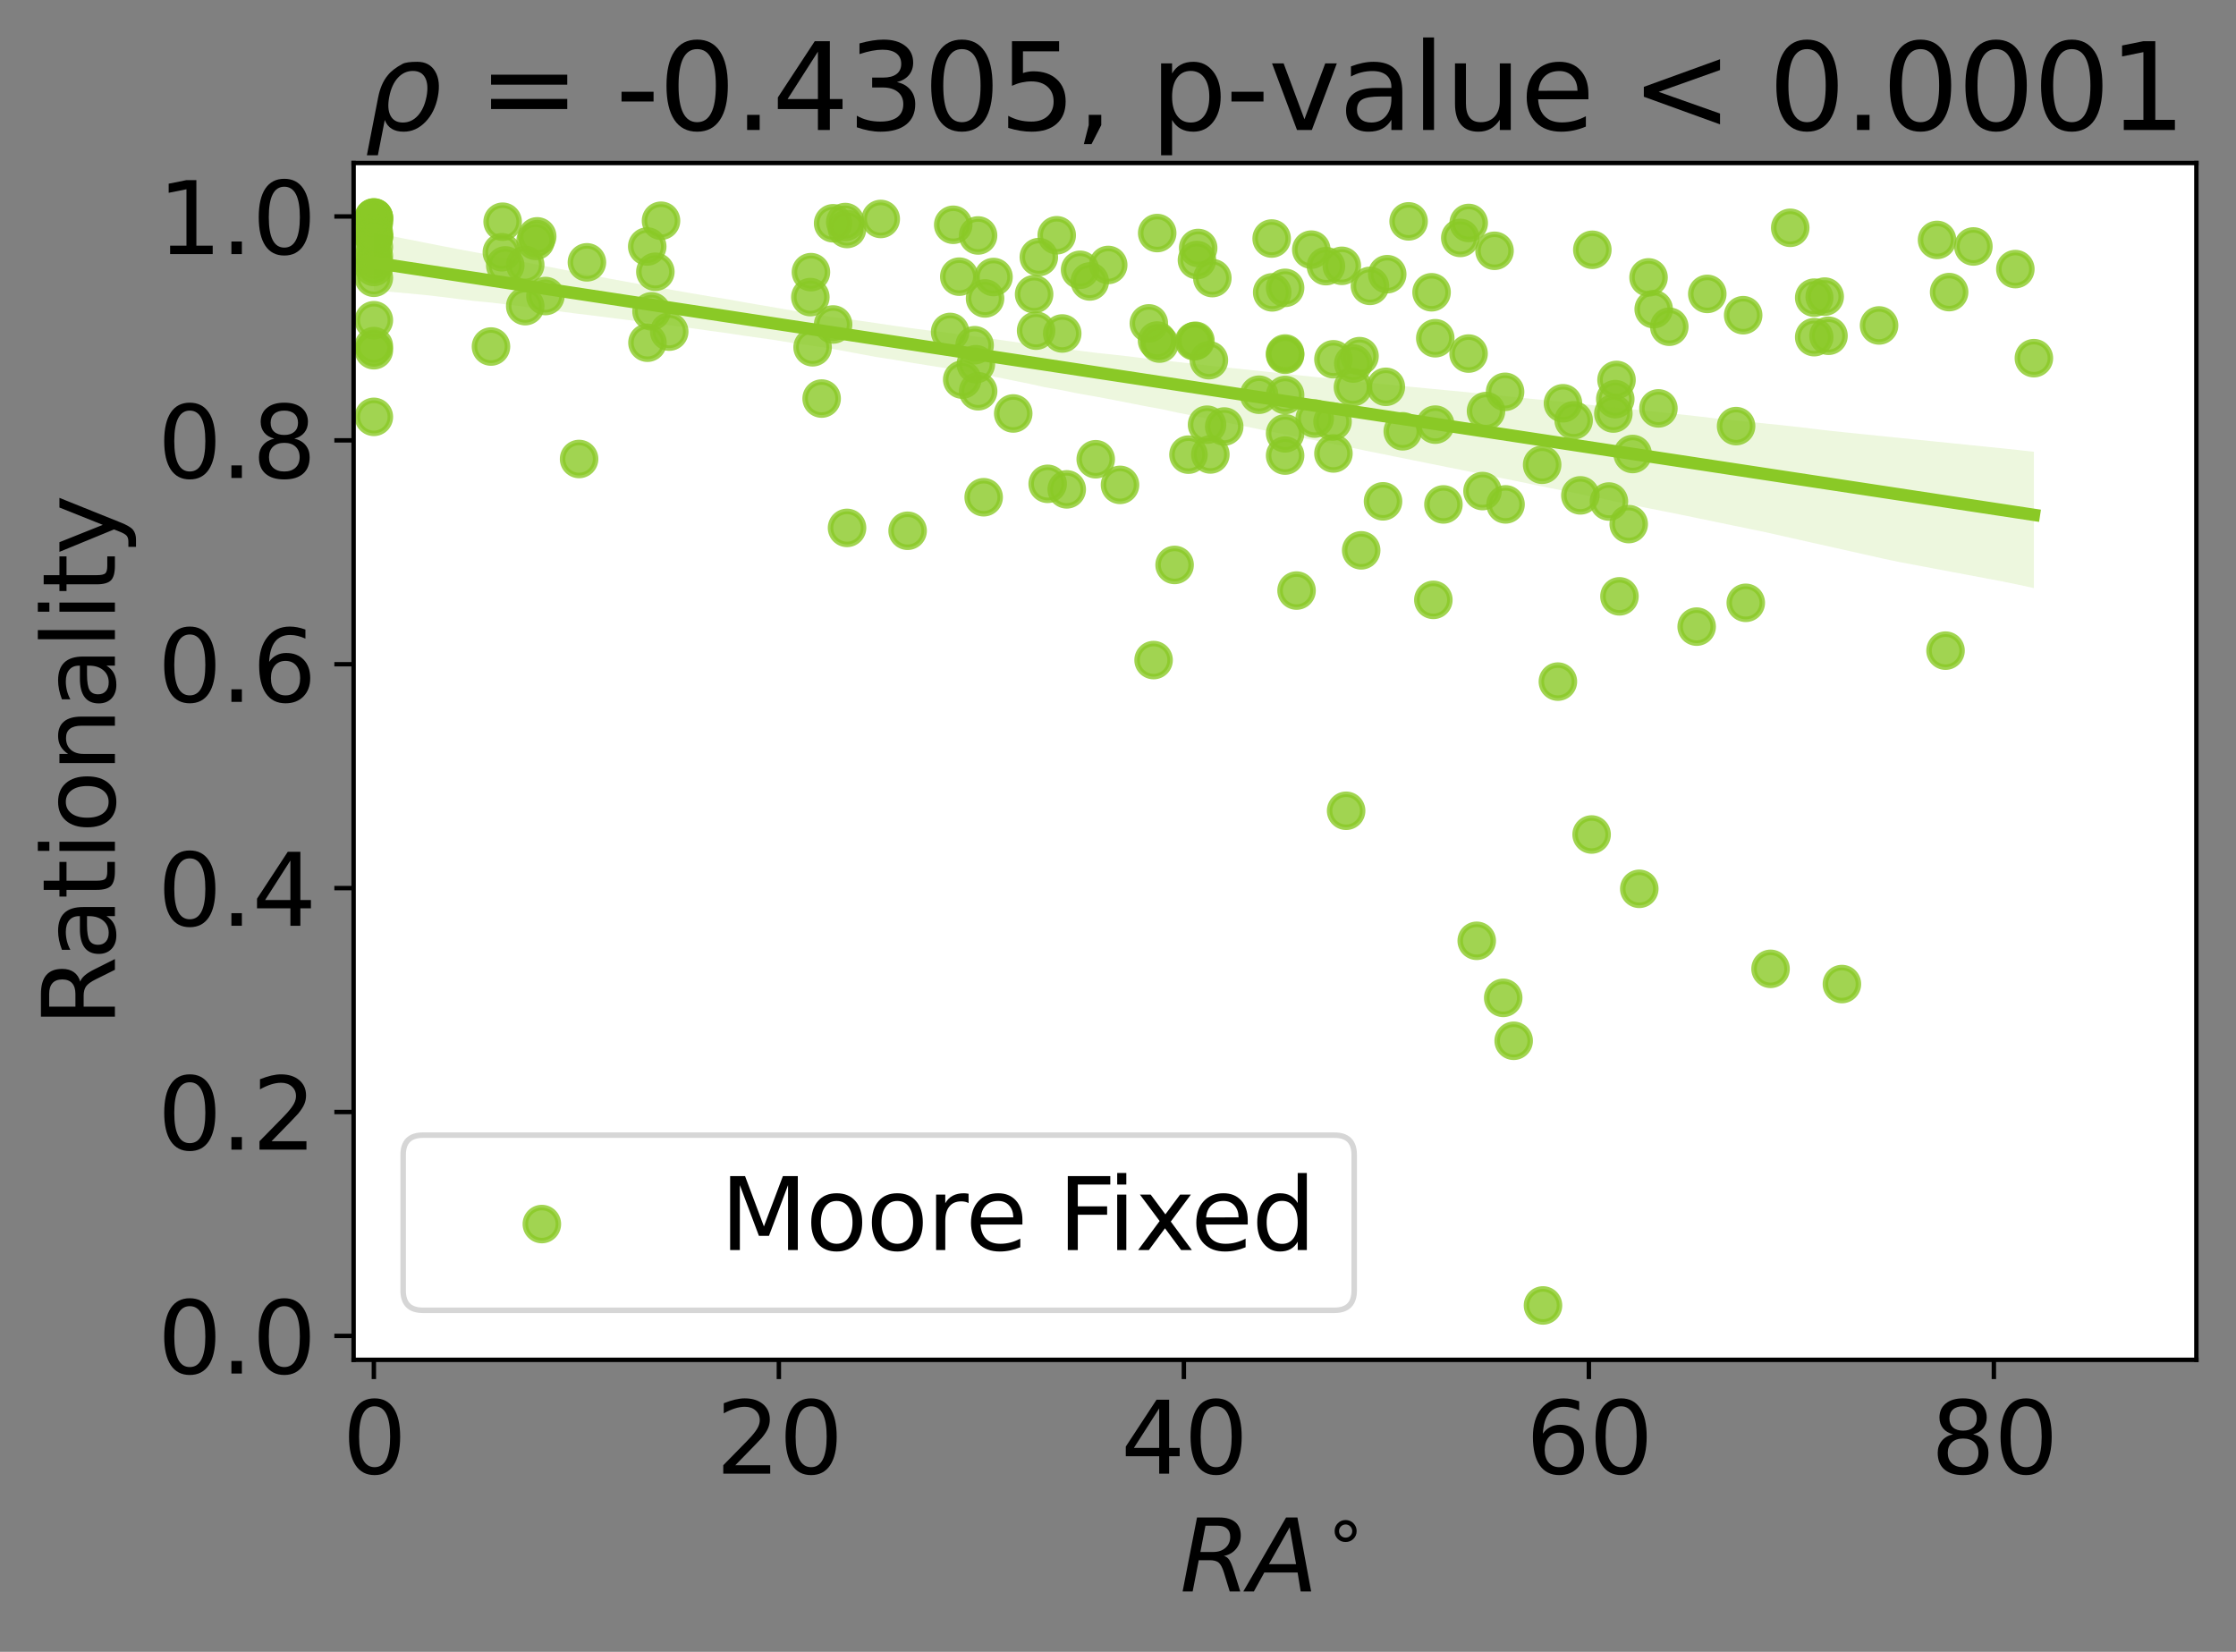 <?xml version="1.0" encoding="utf-8" standalone="no"?>
<!DOCTYPE svg PUBLIC "-//W3C//DTD SVG 1.1//EN"
  "http://www.w3.org/Graphics/SVG/1.1/DTD/svg11.dtd">
<svg xmlns:xlink="http://www.w3.org/1999/xlink" width="406.246pt" height="300.097pt" viewBox="0 0 406.246 300.097" xmlns="http://www.w3.org/2000/svg" version="1.1">
 <rect x="0" y="0" width="406.246" height="300.097" fill="#808080" stroke="none"/>
 <defs>
  <style type="text/css">*{stroke-linejoin: round; stroke-linecap: butt}</style>
 </defs>
 <g id="figure_1">
  <g id="patch_1">
   <path d="M 0 300.097 
L 406.246 300.097 
L 406.246 0 
L 0 0 
L 0 300.097 
z
" style="fill: none"/>
  </g>
  <g id="axes_1">
   <g id="patch_2">
    <path d="M 64.246 247.056 
L 399.046 247.056 
L 399.046 29.616 
L 64.246 29.616 
z
" style="fill: #ffffff"/>
   </g>
   <g id="PathCollection_1">
    <defs>
     <path id="m5ecfadd17c" d="M 0 3 
C 0.796 3 1.559 2.684 2.121 2.121 
C 2.684 1.559 3 0.796 3 0 
C 3 -0.796 2.684 -1.559 2.121 -2.121 
C 1.559 -2.684 0.796 -3 0 -3 
C -0.796 -3 -1.559 -2.684 -2.121 -2.121 
C -2.684 -1.559 -3 -0.796 -3 0 
C -3 0.796 -2.684 1.559 -2.121 2.121 
C -1.559 2.684 -0.796 3 0 3 
z
" style="stroke: #8ac926; stroke-opacity: 0.8"/>
    </defs>
    <g clip-path="url(#p7a1c77e12b)">
     <use xlink:href="#m5ecfadd17c" x="91.798" y="48.216" style="fill: #8ac926; fill-opacity: 0.8; stroke: #8ac926; stroke-opacity: 0.8"/>
     <use xlink:href="#m5ecfadd17c" x="273.11" y="181.293" style="fill: #8ac926; fill-opacity: 0.8; stroke: #8ac926; stroke-opacity: 0.8"/>
     <use xlink:href="#m5ecfadd17c" x="220.262" y="50.526" style="fill: #8ac926; fill-opacity: 0.8; stroke: #8ac926; stroke-opacity: 0.8"/>
     <use xlink:href="#m5ecfadd17c" x="283.967" y="73.266" style="fill: #8ac926; fill-opacity: 0.8; stroke: #8ac926; stroke-opacity: 0.8"/>
     <use xlink:href="#m5ecfadd17c" x="164.9" y="96.431" style="fill: #8ac926; fill-opacity: 0.8; stroke: #8ac926; stroke-opacity: 0.8"/>
     <use xlink:href="#m5ecfadd17c" x="228.75" y="71.714" style="fill: #8ac926; fill-opacity: 0.8; stroke: #8ac926; stroke-opacity: 0.8"/>
     <use xlink:href="#m5ecfadd17c" x="310.187" y="53.397" style="fill: #8ac926; fill-opacity: 0.8; stroke: #8ac926; stroke-opacity: 0.8"/>
     <use xlink:href="#m5ecfadd17c" x="238.862" y="76.05" style="fill: #8ac926; fill-opacity: 0.8; stroke: #8ac926; stroke-opacity: 0.8"/>
     <use xlink:href="#m5ecfadd17c" x="248.901" y="51.94" style="fill: #8ac926; fill-opacity: 0.8; stroke: #8ac926; stroke-opacity: 0.8"/>
     <use xlink:href="#m5ecfadd17c" x="233.486" y="78.728" style="fill: #8ac926; fill-opacity: 0.8; stroke: #8ac926; stroke-opacity: 0.8"/>
     <use xlink:href="#m5ecfadd17c" x="266.818" y="64.237" style="fill: #8ac926; fill-opacity: 0.8; stroke: #8ac926; stroke-opacity: 0.8"/>
     <use xlink:href="#m5ecfadd17c" x="117.634" y="62.262" style="fill: #8ac926; fill-opacity: 0.8; stroke: #8ac926; stroke-opacity: 0.8"/>
     <use xlink:href="#m5ecfadd17c" x="247.308" y="99.986" style="fill: #8ac926; fill-opacity: 0.8; stroke: #8ac926; stroke-opacity: 0.8"/>
     <use xlink:href="#m5ecfadd17c" x="262.249" y="91.644" style="fill: #8ac926; fill-opacity: 0.8; stroke: #8ac926; stroke-opacity: 0.8"/>
     <use xlink:href="#m5ecfadd17c" x="67.925" y="50.467" style="fill: #8ac926; fill-opacity: 0.8; stroke: #8ac926; stroke-opacity: 0.8"/>
     <use xlink:href="#m5ecfadd17c" x="210.216" y="61.87" style="fill: #8ac926; fill-opacity: 0.8; stroke: #8ac926; stroke-opacity: 0.8"/>
     <use xlink:href="#m5ecfadd17c" x="297.831" y="161.481" style="fill: #8ac926; fill-opacity: 0.8; stroke: #8ac926; stroke-opacity: 0.8"/>
     <use xlink:href="#m5ecfadd17c" x="178.968" y="54.218" style="fill: #8ac926; fill-opacity: 0.8; stroke: #8ac926; stroke-opacity: 0.8"/>
     <use xlink:href="#m5ecfadd17c" x="95.426" y="48.12" style="fill: #8ac926; fill-opacity: 0.8; stroke: #8ac926; stroke-opacity: 0.8"/>
     <use xlink:href="#m5ecfadd17c" x="269.349" y="89.216" style="fill: #8ac926; fill-opacity: 0.8; stroke: #8ac926; stroke-opacity: 0.8"/>
     <use xlink:href="#m5ecfadd17c" x="105.211" y="83.388" style="fill: #8ac926; fill-opacity: 0.8; stroke: #8ac926; stroke-opacity: 0.8"/>
     <use xlink:href="#m5ecfadd17c" x="293.121" y="75.13" style="fill: #8ac926; fill-opacity: 0.8; stroke: #8ac926; stroke-opacity: 0.8"/>
     <use xlink:href="#m5ecfadd17c" x="188.243" y="60.076" style="fill: #8ac926; fill-opacity: 0.8; stroke: #8ac926; stroke-opacity: 0.8"/>
     <use xlink:href="#m5ecfadd17c" x="287.129" y="89.998" style="fill: #8ac926; fill-opacity: 0.8; stroke: #8ac926; stroke-opacity: 0.8"/>
     <use xlink:href="#m5ecfadd17c" x="233.486" y="64.454" style="fill: #8ac926; fill-opacity: 0.8; stroke: #8ac926; stroke-opacity: 0.8"/>
     <use xlink:href="#m5ecfadd17c" x="97.303" y="43.757" style="fill: #8ac926; fill-opacity: 0.8; stroke: #8ac926; stroke-opacity: 0.8"/>
     <use xlink:href="#m5ecfadd17c" x="177.699" y="42.779" style="fill: #8ac926; fill-opacity: 0.8; stroke: #8ac926; stroke-opacity: 0.8"/>
     <use xlink:href="#m5ecfadd17c" x="308.257" y="113.845" style="fill: #8ac926; fill-opacity: 0.8; stroke: #8ac926; stroke-opacity: 0.8"/>
     <use xlink:href="#m5ecfadd17c" x="177.073" y="62.72" style="fill: #8ac926; fill-opacity: 0.8; stroke: #8ac926; stroke-opacity: 0.8"/>
     <use xlink:href="#m5ecfadd17c" x="265.31" y="43.226" style="fill: #8ac926; fill-opacity: 0.8; stroke: #8ac926; stroke-opacity: 0.8"/>
     <use xlink:href="#m5ecfadd17c" x="254.86" y="78.357" style="fill: #8ac926; fill-opacity: 0.8; stroke: #8ac926; stroke-opacity: 0.8"/>
     <use xlink:href="#m5ecfadd17c" x="329.611" y="54.079" style="fill: #8ac926; fill-opacity: 0.8; stroke: #8ac926; stroke-opacity: 0.8"/>
     <use xlink:href="#m5ecfadd17c" x="151.364" y="40.565" style="fill: #8ac926; fill-opacity: 0.8; stroke: #8ac926; stroke-opacity: 0.8"/>
     <use xlink:href="#m5ecfadd17c" x="240.905" y="48.353" style="fill: #8ac926; fill-opacity: 0.8; stroke: #8ac926; stroke-opacity: 0.8"/>
     <use xlink:href="#m5ecfadd17c" x="67.925" y="40.49" style="fill: #8ac926; fill-opacity: 0.8; stroke: #8ac926; stroke-opacity: 0.8"/>
     <use xlink:href="#m5ecfadd17c" x="243.786" y="48.294" style="fill: #8ac926; fill-opacity: 0.8; stroke: #8ac926; stroke-opacity: 0.8"/>
     <use xlink:href="#m5ecfadd17c" x="303.28" y="59.36" style="fill: #8ac926; fill-opacity: 0.8; stroke: #8ac926; stroke-opacity: 0.8"/>
     <use xlink:href="#m5ecfadd17c" x="260.768" y="61.452" style="fill: #8ac926; fill-opacity: 0.8; stroke: #8ac926; stroke-opacity: 0.8"/>
     <use xlink:href="#m5ecfadd17c" x="67.925" y="40.002" style="fill: #8ac926; fill-opacity: 0.8; stroke: #8ac926; stroke-opacity: 0.8"/>
     <use xlink:href="#m5ecfadd17c" x="351.93" y="43.589" style="fill: #8ac926; fill-opacity: 0.8; stroke: #8ac926; stroke-opacity: 0.8"/>
     <use xlink:href="#m5ecfadd17c" x="203.49" y="88.093" style="fill: #8ac926; fill-opacity: 0.8; stroke: #8ac926; stroke-opacity: 0.8"/>
     <use xlink:href="#m5ecfadd17c" x="119.068" y="49.372" style="fill: #8ac926; fill-opacity: 0.8; stroke: #8ac926; stroke-opacity: 0.8"/>
     <use xlink:href="#m5ecfadd17c" x="97.601" y="42.943" style="fill: #8ac926; fill-opacity: 0.8; stroke: #8ac926; stroke-opacity: 0.8"/>
     <use xlink:href="#m5ecfadd17c" x="235.565" y="107.297" style="fill: #8ac926; fill-opacity: 0.8; stroke: #8ac926; stroke-opacity: 0.8"/>
     <use xlink:href="#m5ecfadd17c" x="160.015" y="39.78" style="fill: #8ac926; fill-opacity: 0.8; stroke: #8ac926; stroke-opacity: 0.8"/>
     <use xlink:href="#m5ecfadd17c" x="67.925" y="48.507" style="fill: #8ac926; fill-opacity: 0.8; stroke: #8ac926; stroke-opacity: 0.8"/>
     <use xlink:href="#m5ecfadd17c" x="121.586" y="60.247" style="fill: #8ac926; fill-opacity: 0.8; stroke: #8ac926; stroke-opacity: 0.8"/>
     <use xlink:href="#m5ecfadd17c" x="118.372" y="56.565" style="fill: #8ac926; fill-opacity: 0.8; stroke: #8ac926; stroke-opacity: 0.8"/>
     <use xlink:href="#m5ecfadd17c" x="147.637" y="63.092" style="fill: #8ac926; fill-opacity: 0.8; stroke: #8ac926; stroke-opacity: 0.8"/>
     <use xlink:href="#m5ecfadd17c" x="177.712" y="71.081" style="fill: #8ac926; fill-opacity: 0.8; stroke: #8ac926; stroke-opacity: 0.8"/>
     <use xlink:href="#m5ecfadd17c" x="242.264" y="65.275" style="fill: #8ac926; fill-opacity: 0.8; stroke: #8ac926; stroke-opacity: 0.8"/>
     <use xlink:href="#m5ecfadd17c" x="222.421" y="77.487" style="fill: #8ac926; fill-opacity: 0.8; stroke: #8ac926; stroke-opacity: 0.8"/>
     <use xlink:href="#m5ecfadd17c" x="280.337" y="237.172" style="fill: #8ac926; fill-opacity: 0.8; stroke: #8ac926; stroke-opacity: 0.8"/>
     <use xlink:href="#m5ecfadd17c" x="67.925" y="46.536" style="fill: #8ac926; fill-opacity: 0.8; stroke: #8ac926; stroke-opacity: 0.8"/>
     <use xlink:href="#m5ecfadd17c" x="196.236" y="49.02" style="fill: #8ac926; fill-opacity: 0.8; stroke: #8ac926; stroke-opacity: 0.8"/>
     <use xlink:href="#m5ecfadd17c" x="210.245" y="42.343" style="fill: #8ac926; fill-opacity: 0.8; stroke: #8ac926; stroke-opacity: 0.8"/>
     <use xlink:href="#m5ecfadd17c" x="260.417" y="108.986" style="fill: #8ac926; fill-opacity: 0.8; stroke: #8ac926; stroke-opacity: 0.8"/>
     <use xlink:href="#m5ecfadd17c" x="321.68" y="176.018" style="fill: #8ac926; fill-opacity: 0.8; stroke: #8ac926; stroke-opacity: 0.8"/>
     <use xlink:href="#m5ecfadd17c" x="242.103" y="76.585" style="fill: #8ac926; fill-opacity: 0.8; stroke: #8ac926; stroke-opacity: 0.8"/>
     <use xlink:href="#m5ecfadd17c" x="106.633" y="47.661" style="fill: #8ac926; fill-opacity: 0.8; stroke: #8ac926; stroke-opacity: 0.8"/>
     <use xlink:href="#m5ecfadd17c" x="174.821" y="68.967" style="fill: #8ac926; fill-opacity: 0.8; stroke: #8ac926; stroke-opacity: 0.8"/>
     <use xlink:href="#m5ecfadd17c" x="201.345" y="48.138" style="fill: #8ac926; fill-opacity: 0.8; stroke: #8ac926; stroke-opacity: 0.8"/>
     <use xlink:href="#m5ecfadd17c" x="120.096" y="40.105" style="fill: #8ac926; fill-opacity: 0.8; stroke: #8ac926; stroke-opacity: 0.8"/>
     <use xlink:href="#m5ecfadd17c" x="271.534" y="45.565" style="fill: #8ac926; fill-opacity: 0.8; stroke: #8ac926; stroke-opacity: 0.8"/>
     <use xlink:href="#m5ecfadd17c" x="153.894" y="95.908" style="fill: #8ac926; fill-opacity: 0.8; stroke: #8ac926; stroke-opacity: 0.8"/>
     <use xlink:href="#m5ecfadd17c" x="91.321" y="40.283" style="fill: #8ac926; fill-opacity: 0.8; stroke: #8ac926; stroke-opacity: 0.8"/>
     <use xlink:href="#m5ecfadd17c" x="153.894" y="41.602" style="fill: #8ac926; fill-opacity: 0.8; stroke: #8ac926; stroke-opacity: 0.8"/>
     <use xlink:href="#m5ecfadd17c" x="280.184" y="84.438" style="fill: #8ac926; fill-opacity: 0.8; stroke: #8ac926; stroke-opacity: 0.8"/>
     <use xlink:href="#m5ecfadd17c" x="99.092" y="53.783" style="fill: #8ac926; fill-opacity: 0.8; stroke: #8ac926; stroke-opacity: 0.8"/>
     <use xlink:href="#m5ecfadd17c" x="193.809" y="88.909" style="fill: #8ac926; fill-opacity: 0.8; stroke: #8ac926; stroke-opacity: 0.8"/>
     <use xlink:href="#m5ecfadd17c" x="231.04" y="43.335" style="fill: #8ac926; fill-opacity: 0.8; stroke: #8ac926; stroke-opacity: 0.8"/>
     <use xlink:href="#m5ecfadd17c" x="67.925" y="58.18" style="fill: #8ac926; fill-opacity: 0.8; stroke: #8ac926; stroke-opacity: 0.8"/>
     <use xlink:href="#m5ecfadd17c" x="294.23" y="108.343" style="fill: #8ac926; fill-opacity: 0.8; stroke: #8ac926; stroke-opacity: 0.8"/>
     <use xlink:href="#m5ecfadd17c" x="149.279" y="72.411" style="fill: #8ac926; fill-opacity: 0.8; stroke: #8ac926; stroke-opacity: 0.8"/>
     <use xlink:href="#m5ecfadd17c" x="358.535" y="44.776" style="fill: #8ac926; fill-opacity: 0.8; stroke: #8ac926; stroke-opacity: 0.8"/>
     <use xlink:href="#m5ecfadd17c" x="67.925" y="39.582" style="fill: #8ac926; fill-opacity: 0.8; stroke: #8ac926; stroke-opacity: 0.8"/>
     <use xlink:href="#m5ecfadd17c" x="217.69" y="45.052" style="fill: #8ac926; fill-opacity: 0.8; stroke: #8ac926; stroke-opacity: 0.8"/>
     <use xlink:href="#m5ecfadd17c" x="238.243" y="45.355" style="fill: #8ac926; fill-opacity: 0.8; stroke: #8ac926; stroke-opacity: 0.8"/>
     <use xlink:href="#m5ecfadd17c" x="233.486" y="52.297" style="fill: #8ac926; fill-opacity: 0.8; stroke: #8ac926; stroke-opacity: 0.8"/>
     <use xlink:href="#m5ecfadd17c" x="247.005" y="64.706" style="fill: #8ac926; fill-opacity: 0.8; stroke: #8ac926; stroke-opacity: 0.8"/>
     <use xlink:href="#m5ecfadd17c" x="299.513" y="50.399" style="fill: #8ac926; fill-opacity: 0.8; stroke: #8ac926; stroke-opacity: 0.8"/>
     <use xlink:href="#m5ecfadd17c" x="315.421" y="77.416" style="fill: #8ac926; fill-opacity: 0.8; stroke: #8ac926; stroke-opacity: 0.8"/>
     <use xlink:href="#m5ecfadd17c" x="147.335" y="49.444" style="fill: #8ac926; fill-opacity: 0.8; stroke: #8ac926; stroke-opacity: 0.8"/>
     <use xlink:href="#m5ecfadd17c" x="67.925" y="39.512" style="fill: #8ac926; fill-opacity: 0.8; stroke: #8ac926; stroke-opacity: 0.8"/>
     <use xlink:href="#m5ecfadd17c" x="197.995" y="51.132" style="fill: #8ac926; fill-opacity: 0.8; stroke: #8ac926; stroke-opacity: 0.8"/>
     <use xlink:href="#m5ecfadd17c" x="191.991" y="42.744" style="fill: #8ac926; fill-opacity: 0.8; stroke: #8ac926; stroke-opacity: 0.8"/>
     <use xlink:href="#m5ecfadd17c" x="219.303" y="77.161" style="fill: #8ac926; fill-opacity: 0.8; stroke: #8ac926; stroke-opacity: 0.8"/>
     <use xlink:href="#m5ecfadd17c" x="174.286" y="50.264" style="fill: #8ac926; fill-opacity: 0.8; stroke: #8ac926; stroke-opacity: 0.8"/>
     <use xlink:href="#m5ecfadd17c" x="190.348" y="87.901" style="fill: #8ac926; fill-opacity: 0.8; stroke: #8ac926; stroke-opacity: 0.8"/>
     <use xlink:href="#m5ecfadd17c" x="153.566" y="40.342" style="fill: #8ac926; fill-opacity: 0.8; stroke: #8ac926; stroke-opacity: 0.8"/>
     <use xlink:href="#m5ecfadd17c" x="316.707" y="57.264" style="fill: #8ac926; fill-opacity: 0.8; stroke: #8ac926; stroke-opacity: 0.8"/>
     <use xlink:href="#m5ecfadd17c" x="219.637" y="65.439" style="fill: #8ac926; fill-opacity: 0.8; stroke: #8ac926; stroke-opacity: 0.8"/>
     <use xlink:href="#m5ecfadd17c" x="252.038" y="49.815" style="fill: #8ac926; fill-opacity: 0.8; stroke: #8ac926; stroke-opacity: 0.8"/>
     <use xlink:href="#m5ecfadd17c" x="242.264" y="82.382" style="fill: #8ac926; fill-opacity: 0.8; stroke: #8ac926; stroke-opacity: 0.8"/>
     <use xlink:href="#m5ecfadd17c" x="289.302" y="45.381" style="fill: #8ac926; fill-opacity: 0.8; stroke: #8ac926; stroke-opacity: 0.8"/>
     <use xlink:href="#m5ecfadd17c" x="245.809" y="70.342" style="fill: #8ac926; fill-opacity: 0.8; stroke: #8ac926; stroke-opacity: 0.8"/>
     <use xlink:href="#m5ecfadd17c" x="172.622" y="60.31" style="fill: #8ac926; fill-opacity: 0.8; stroke: #8ac926; stroke-opacity: 0.8"/>
     <use xlink:href="#m5ecfadd17c" x="255.922" y="40.216" style="fill: #8ac926; fill-opacity: 0.8; stroke: #8ac926; stroke-opacity: 0.8"/>
     <use xlink:href="#m5ecfadd17c" x="67.925" y="47.627" style="fill: #8ac926; fill-opacity: 0.8; stroke: #8ac926; stroke-opacity: 0.8"/>
     <use xlink:href="#m5ecfadd17c" x="332.209" y="61.003" style="fill: #8ac926; fill-opacity: 0.8; stroke: #8ac926; stroke-opacity: 0.8"/>
     <use xlink:href="#m5ecfadd17c" x="268.299" y="170.925" style="fill: #8ac926; fill-opacity: 0.8; stroke: #8ac926; stroke-opacity: 0.8"/>
     <use xlink:href="#m5ecfadd17c" x="215.927" y="82.602" style="fill: #8ac926; fill-opacity: 0.8; stroke: #8ac926; stroke-opacity: 0.8"/>
     <use xlink:href="#m5ecfadd17c" x="180.506" y="50.33" style="fill: #8ac926; fill-opacity: 0.8; stroke: #8ac926; stroke-opacity: 0.8"/>
     <use xlink:href="#m5ecfadd17c" x="213.407" y="102.638" style="fill: #8ac926; fill-opacity: 0.8; stroke: #8ac926; stroke-opacity: 0.8"/>
     <use xlink:href="#m5ecfadd17c" x="67.925" y="75.735" style="fill: #8ac926; fill-opacity: 0.8; stroke: #8ac926; stroke-opacity: 0.8"/>
     <use xlink:href="#m5ecfadd17c" x="89.203" y="62.959" style="fill: #8ac926; fill-opacity: 0.8; stroke: #8ac926; stroke-opacity: 0.8"/>
     <use xlink:href="#m5ecfadd17c" x="177.3" y="66.168" style="fill: #8ac926; fill-opacity: 0.8; stroke: #8ac926; stroke-opacity: 0.8"/>
     <use xlink:href="#m5ecfadd17c" x="260.095" y="53.1" style="fill: #8ac926; fill-opacity: 0.8; stroke: #8ac926; stroke-opacity: 0.8"/>
     <use xlink:href="#m5ecfadd17c" x="192.99" y="60.586" style="fill: #8ac926; fill-opacity: 0.8; stroke: #8ac926; stroke-opacity: 0.8"/>
     <use xlink:href="#m5ecfadd17c" x="245.871" y="66.039" style="fill: #8ac926; fill-opacity: 0.8; stroke: #8ac926; stroke-opacity: 0.8"/>
     <use xlink:href="#m5ecfadd17c" x="341.397" y="59.127" style="fill: #8ac926; fill-opacity: 0.8; stroke: #8ac926; stroke-opacity: 0.8"/>
     <use xlink:href="#m5ecfadd17c" x="151.364" y="58.951" style="fill: #8ac926; fill-opacity: 0.8; stroke: #8ac926; stroke-opacity: 0.8"/>
     <use xlink:href="#m5ecfadd17c" x="188.74" y="46.707" style="fill: #8ac926; fill-opacity: 0.8; stroke: #8ac926; stroke-opacity: 0.8"/>
     <use xlink:href="#m5ecfadd17c" x="217.466" y="47.251" style="fill: #8ac926; fill-opacity: 0.8; stroke: #8ac926; stroke-opacity: 0.8"/>
     <use xlink:href="#m5ecfadd17c" x="95.426" y="55.62" style="fill: #8ac926; fill-opacity: 0.8; stroke: #8ac926; stroke-opacity: 0.8"/>
     <use xlink:href="#m5ecfadd17c" x="209.589" y="119.924" style="fill: #8ac926; fill-opacity: 0.8; stroke: #8ac926; stroke-opacity: 0.8"/>
     <use xlink:href="#m5ecfadd17c" x="184.087" y="75.119" style="fill: #8ac926; fill-opacity: 0.8; stroke: #8ac926; stroke-opacity: 0.8"/>
     <use xlink:href="#m5ecfadd17c" x="296.631" y="82.484" style="fill: #8ac926; fill-opacity: 0.8; stroke: #8ac926; stroke-opacity: 0.8"/>
     <use xlink:href="#m5ecfadd17c" x="317.18" y="109.519" style="fill: #8ac926; fill-opacity: 0.8; stroke: #8ac926; stroke-opacity: 0.8"/>
     <use xlink:href="#m5ecfadd17c" x="354.124" y="53.07" style="fill: #8ac926; fill-opacity: 0.8; stroke: #8ac926; stroke-opacity: 0.8"/>
     <use xlink:href="#m5ecfadd17c" x="285.908" y="76.359" style="fill: #8ac926; fill-opacity: 0.8; stroke: #8ac926; stroke-opacity: 0.8"/>
     <use xlink:href="#m5ecfadd17c" x="275.011" y="189.091" style="fill: #8ac926; fill-opacity: 0.8; stroke: #8ac926; stroke-opacity: 0.8"/>
     <use xlink:href="#m5ecfadd17c" x="293.472" y="72.516" style="fill: #8ac926; fill-opacity: 0.8; stroke: #8ac926; stroke-opacity: 0.8"/>
     <use xlink:href="#m5ecfadd17c" x="67.925" y="63.629" style="fill: #8ac926; fill-opacity: 0.8; stroke: #8ac926; stroke-opacity: 0.8"/>
     <use xlink:href="#m5ecfadd17c" x="329.611" y="61.257" style="fill: #8ac926; fill-opacity: 0.8; stroke: #8ac926; stroke-opacity: 0.8"/>
     <use xlink:href="#m5ecfadd17c" x="219.905" y="82.566" style="fill: #8ac926; fill-opacity: 0.8; stroke: #8ac926; stroke-opacity: 0.8"/>
     <use xlink:href="#m5ecfadd17c" x="187.882" y="53.452" style="fill: #8ac926; fill-opacity: 0.8; stroke: #8ac926; stroke-opacity: 0.8"/>
     <use xlink:href="#m5ecfadd17c" x="273.452" y="71.186" style="fill: #8ac926; fill-opacity: 0.8; stroke: #8ac926; stroke-opacity: 0.8"/>
     <use xlink:href="#m5ecfadd17c" x="91.18" y="45.828" style="fill: #8ac926; fill-opacity: 0.8; stroke: #8ac926; stroke-opacity: 0.8"/>
     <use xlink:href="#m5ecfadd17c" x="67.925" y="62.88" style="fill: #8ac926; fill-opacity: 0.8; stroke: #8ac926; stroke-opacity: 0.8"/>
     <use xlink:href="#m5ecfadd17c" x="251.788" y="70.278" style="fill: #8ac926; fill-opacity: 0.8; stroke: #8ac926; stroke-opacity: 0.8"/>
     <use xlink:href="#m5ecfadd17c" x="283.043" y="123.835" style="fill: #8ac926; fill-opacity: 0.8; stroke: #8ac926; stroke-opacity: 0.8"/>
     <use xlink:href="#m5ecfadd17c" x="173.187" y="40.839" style="fill: #8ac926; fill-opacity: 0.8; stroke: #8ac926; stroke-opacity: 0.8"/>
     <use xlink:href="#m5ecfadd17c" x="334.647" y="178.783" style="fill: #8ac926; fill-opacity: 0.8; stroke: #8ac926; stroke-opacity: 0.8"/>
     <use xlink:href="#m5ecfadd17c" x="292.316" y="91.116" style="fill: #8ac926; fill-opacity: 0.8; stroke: #8ac926; stroke-opacity: 0.8"/>
     <use xlink:href="#m5ecfadd17c" x="301.31" y="74.195" style="fill: #8ac926; fill-opacity: 0.8; stroke: #8ac926; stroke-opacity: 0.8"/>
     <use xlink:href="#m5ecfadd17c" x="67.925" y="42.961" style="fill: #8ac926; fill-opacity: 0.8; stroke: #8ac926; stroke-opacity: 0.8"/>
     <use xlink:href="#m5ecfadd17c" x="178.717" y="90.338" style="fill: #8ac926; fill-opacity: 0.8; stroke: #8ac926; stroke-opacity: 0.8"/>
     <use xlink:href="#m5ecfadd17c" x="289.172" y="151.613" style="fill: #8ac926; fill-opacity: 0.8; stroke: #8ac926; stroke-opacity: 0.8"/>
     <use xlink:href="#m5ecfadd17c" x="300.449" y="56.169" style="fill: #8ac926; fill-opacity: 0.8; stroke: #8ac926; stroke-opacity: 0.8"/>
     <use xlink:href="#m5ecfadd17c" x="217.195" y="61.908" style="fill: #8ac926; fill-opacity: 0.8; stroke: #8ac926; stroke-opacity: 0.8"/>
     <use xlink:href="#m5ecfadd17c" x="117.592" y="44.781" style="fill: #8ac926; fill-opacity: 0.8; stroke: #8ac926; stroke-opacity: 0.8"/>
     <use xlink:href="#m5ecfadd17c" x="260.768" y="77.149" style="fill: #8ac926; fill-opacity: 0.8; stroke: #8ac926; stroke-opacity: 0.8"/>
     <use xlink:href="#m5ecfadd17c" x="67.925" y="39.5" style="fill: #8ac926; fill-opacity: 0.8; stroke: #8ac926; stroke-opacity: 0.8"/>
     <use xlink:href="#m5ecfadd17c" x="266.843" y="40.51" style="fill: #8ac926; fill-opacity: 0.8; stroke: #8ac926; stroke-opacity: 0.8"/>
     <use xlink:href="#m5ecfadd17c" x="366.157" y="48.89" style="fill: #8ac926; fill-opacity: 0.8; stroke: #8ac926; stroke-opacity: 0.8"/>
     <use xlink:href="#m5ecfadd17c" x="269.985" y="74.683" style="fill: #8ac926; fill-opacity: 0.8; stroke: #8ac926; stroke-opacity: 0.8"/>
     <use xlink:href="#m5ecfadd17c" x="67.925" y="44.859" style="fill: #8ac926; fill-opacity: 0.8; stroke: #8ac926; stroke-opacity: 0.8"/>
     <use xlink:href="#m5ecfadd17c" x="353.474" y="118.21" style="fill: #8ac926; fill-opacity: 0.8; stroke: #8ac926; stroke-opacity: 0.8"/>
     <use xlink:href="#m5ecfadd17c" x="325.257" y="41.389" style="fill: #8ac926; fill-opacity: 0.8; stroke: #8ac926; stroke-opacity: 0.8"/>
     <use xlink:href="#m5ecfadd17c" x="199.075" y="83.434" style="fill: #8ac926; fill-opacity: 0.8; stroke: #8ac926; stroke-opacity: 0.8"/>
     <use xlink:href="#m5ecfadd17c" x="233.486" y="64.224" style="fill: #8ac926; fill-opacity: 0.8; stroke: #8ac926; stroke-opacity: 0.8"/>
     <use xlink:href="#m5ecfadd17c" x="231.138" y="53.118" style="fill: #8ac926; fill-opacity: 0.8; stroke: #8ac926; stroke-opacity: 0.8"/>
     <use xlink:href="#m5ecfadd17c" x="67.925" y="42.853" style="fill: #8ac926; fill-opacity: 0.8; stroke: #8ac926; stroke-opacity: 0.8"/>
     <use xlink:href="#m5ecfadd17c" x="331.52" y="53.888" style="fill: #8ac926; fill-opacity: 0.8; stroke: #8ac926; stroke-opacity: 0.8"/>
     <use xlink:href="#m5ecfadd17c" x="216.965" y="61.998" style="fill: #8ac926; fill-opacity: 0.8; stroke: #8ac926; stroke-opacity: 0.8"/>
     <use xlink:href="#m5ecfadd17c" x="67.925" y="43.064" style="fill: #8ac926; fill-opacity: 0.8; stroke: #8ac926; stroke-opacity: 0.8"/>
     <use xlink:href="#m5ecfadd17c" x="293.697" y="69.027" style="fill: #8ac926; fill-opacity: 0.8; stroke: #8ac926; stroke-opacity: 0.8"/>
     <use xlink:href="#m5ecfadd17c" x="67.925" y="42.274" style="fill: #8ac926; fill-opacity: 0.8; stroke: #8ac926; stroke-opacity: 0.8"/>
     <use xlink:href="#m5ecfadd17c" x="273.535" y="91.637" style="fill: #8ac926; fill-opacity: 0.8; stroke: #8ac926; stroke-opacity: 0.8"/>
     <use xlink:href="#m5ecfadd17c" x="233.486" y="82.768" style="fill: #8ac926; fill-opacity: 0.8; stroke: #8ac926; stroke-opacity: 0.8"/>
     <use xlink:href="#m5ecfadd17c" x="210.663" y="62.424" style="fill: #8ac926; fill-opacity: 0.8; stroke: #8ac926; stroke-opacity: 0.8"/>
     <use xlink:href="#m5ecfadd17c" x="295.913" y="95.214" style="fill: #8ac926; fill-opacity: 0.8; stroke: #8ac926; stroke-opacity: 0.8"/>
     <use xlink:href="#m5ecfadd17c" x="233.486" y="71.764" style="fill: #8ac926; fill-opacity: 0.8; stroke: #8ac926; stroke-opacity: 0.8"/>
     <use xlink:href="#m5ecfadd17c" x="208.727" y="58.752" style="fill: #8ac926; fill-opacity: 0.8; stroke: #8ac926; stroke-opacity: 0.8"/>
     <use xlink:href="#m5ecfadd17c" x="251.274" y="91.081" style="fill: #8ac926; fill-opacity: 0.8; stroke: #8ac926; stroke-opacity: 0.8"/>
     <use xlink:href="#m5ecfadd17c" x="147.228" y="53.976" style="fill: #8ac926; fill-opacity: 0.8; stroke: #8ac926; stroke-opacity: 0.8"/>
     <use xlink:href="#m5ecfadd17c" x="369.525" y="65.071" style="fill: #8ac926; fill-opacity: 0.8; stroke: #8ac926; stroke-opacity: 0.8"/>
     <use xlink:href="#m5ecfadd17c" x="244.57" y="147.303" style="fill: #8ac926; fill-opacity: 0.8; stroke: #8ac926; stroke-opacity: 0.8"/>
    </g>
   </g>
   <g id="PolyCollection_1">
    <path d="M 67.925 42.253 
L 67.925 52.745 
L 70.972 53.015 
L 74.018 53.289 
L 77.065 53.579 
L 80.111 53.927 
L 83.158 54.31 
L 86.204 54.685 
L 89.251 54.974 
L 92.297 55.348 
L 95.343 55.733 
L 98.39 56.14 
L 101.436 56.55 
L 104.483 56.943 
L 107.529 57.309 
L 110.576 57.696 
L 113.622 58.079 
L 116.669 58.448 
L 119.715 58.835 
L 122.762 59.256 
L 125.808 59.643 
L 128.855 60.082 
L 131.901 60.493 
L 134.947 60.959 
L 137.994 61.384 
L 141.04 61.817 
L 144.087 62.325 
L 147.133 62.763 
L 150.18 63.212 
L 153.226 63.738 
L 156.273 64.317 
L 159.319 64.88 
L 162.366 65.341 
L 165.412 65.867 
L 168.458 66.353 
L 171.505 66.842 
L 174.551 67.342 
L 177.598 67.846 
L 180.644 68.443 
L 183.691 69.054 
L 186.737 69.665 
L 189.784 70.343 
L 192.83 70.871 
L 195.877 71.49 
L 198.923 72.023 
L 201.97 72.591 
L 205.016 73.189 
L 208.062 73.794 
L 211.109 74.344 
L 214.155 75.015 
L 217.202 75.595 
L 220.248 76.214 
L 223.295 76.867 
L 226.341 77.482 
L 229.388 78.111 
L 232.434 78.714 
L 235.481 79.318 
L 238.527 79.922 
L 241.573 80.526 
L 244.62 81.13 
L 247.666 81.785 
L 250.713 82.4 
L 253.759 83.015 
L 256.806 83.629 
L 259.852 84.244 
L 262.899 84.859 
L 265.945 85.473 
L 268.992 86.088 
L 272.038 86.702 
L 275.085 87.317 
L 278.131 87.948 
L 281.177 88.581 
L 284.224 89.192 
L 287.27 89.803 
L 290.317 90.425 
L 293.363 91.102 
L 296.41 91.72 
L 299.456 92.326 
L 302.503 92.932 
L 305.549 93.544 
L 308.596 94.174 
L 311.642 94.804 
L 314.688 95.435 
L 317.735 96.065 
L 320.781 96.695 
L 323.828 97.38 
L 326.874 98.065 
L 329.921 98.751 
L 332.967 99.434 
L 336.014 100.116 
L 339.06 100.799 
L 342.107 101.482 
L 345.153 102.124 
L 348.2 102.698 
L 351.246 103.271 
L 354.292 103.845 
L 357.339 104.418 
L 360.385 104.991 
L 363.432 105.563 
L 366.478 106.181 
L 369.525 106.841 
L 369.525 82.078 
L 369.525 82.078 
L 366.478 81.736 
L 363.432 81.418 
L 360.385 81.107 
L 357.339 80.797 
L 354.292 80.488 
L 351.246 80.178 
L 348.2 79.869 
L 345.153 79.56 
L 342.107 79.253 
L 339.06 78.94 
L 336.014 78.63 
L 332.967 78.317 
L 329.921 77.964 
L 326.874 77.591 
L 323.828 77.259 
L 320.781 76.948 
L 317.735 76.638 
L 314.688 76.327 
L 311.642 76.017 
L 308.596 75.646 
L 305.549 75.309 
L 302.503 74.981 
L 299.456 74.664 
L 296.41 74.347 
L 293.363 74.03 
L 290.317 73.714 
L 287.27 73.391 
L 284.224 73.032 
L 281.177 72.743 
L 278.131 72.449 
L 275.085 72.138 
L 272.038 71.817 
L 268.992 71.5 
L 265.945 71.192 
L 262.899 70.904 
L 259.852 70.614 
L 256.806 70.323 
L 253.759 70.032 
L 250.713 69.73 
L 247.666 69.424 
L 244.62 69.096 
L 241.573 68.769 
L 238.527 68.448 
L 235.481 68.128 
L 232.434 67.783 
L 229.388 67.455 
L 226.341 67.128 
L 223.295 66.815 
L 220.248 66.488 
L 217.202 66.122 
L 214.155 65.788 
L 211.109 65.455 
L 208.062 65.114 
L 205.016 64.739 
L 201.97 64.4 
L 198.923 64.076 
L 195.877 63.681 
L 192.83 63.268 
L 189.784 62.898 
L 186.737 62.472 
L 183.691 62.034 
L 180.644 61.596 
L 177.598 61.181 
L 174.551 60.765 
L 171.505 60.35 
L 168.458 60.004 
L 165.412 59.601 
L 162.366 59.172 
L 159.319 58.717 
L 156.273 58.274 
L 153.226 57.858 
L 150.18 57.444 
L 147.133 56.989 
L 144.087 56.442 
L 141.04 55.914 
L 137.994 55.394 
L 134.947 54.868 
L 131.901 54.318 
L 128.855 53.831 
L 125.808 53.311 
L 122.762 52.782 
L 119.715 52.223 
L 116.669 51.708 
L 113.622 51.15 
L 110.576 50.591 
L 107.529 50.006 
L 104.483 49.405 
L 101.436 48.813 
L 98.39 48.22 
L 95.343 47.628 
L 92.297 47.036 
L 89.251 46.381 
L 86.204 45.814 
L 83.158 45.25 
L 80.111 44.66 
L 77.065 44.059 
L 74.018 43.458 
L 70.972 42.856 
L 67.925 42.253 
z
" clip-path="url(#p7a1c77e12b)" style="fill: #8ac926; fill-opacity: 0.15"/>
   </g>
   <g id="matplotlib.axis_1">
    <g id="xtick_1">
     <g id="line2d_1">
      <defs>
       <path id="m9ff4e807df" d="M 0 0 
L 0 3.5 
" style="stroke: #000000; stroke-width: 0.8"/>
      </defs>
      <g>
       <use xlink:href="#m9ff4e807df" x="67.925" y="247.056" style="stroke: #000000; stroke-width: 0.8"/>
      </g>
     </g>
     <g id="text_1">
      <!-- 0 -->
      <g transform="translate(62.199 267.733)scale(0.18 -0.18)">
       <defs>
        <path id="DejaVuSans-30" d="M 2034 4250 
Q 1547 4250 1301 3770 
Q 1056 3291 1056 2328 
Q 1056 1369 1301 889 
Q 1547 409 2034 409 
Q 2525 409 2770 889 
Q 3016 1369 3016 2328 
Q 3016 3291 2770 3770 
Q 2525 4250 2034 4250 
z
M 2034 4750 
Q 2819 4750 3233 4129 
Q 3647 3509 3647 2328 
Q 3647 1150 3233 529 
Q 2819 -91 2034 -91 
Q 1250 -91 836 529 
Q 422 1150 422 2328 
Q 422 3509 836 4129 
Q 1250 4750 2034 4750 
z
" transform="scale(0.016)"/>
       </defs>
       <use xlink:href="#DejaVuSans-30"/>
      </g>
     </g>
    </g>
    <g id="xtick_2">
     <g id="line2d_2">
      <g>
       <use xlink:href="#m9ff4e807df" x="141.508" y="247.056" style="stroke: #000000; stroke-width: 0.8"/>
      </g>
     </g>
     <g id="text_2">
      <!-- 20 -->
      <g transform="translate(130.055 267.733)scale(0.18 -0.18)">
       <defs>
        <path id="DejaVuSans-32" d="M 1228 531 
L 3431 531 
L 3431 0 
L 469 0 
L 469 531 
Q 828 903 1448 1529 
Q 2069 2156 2228 2338 
Q 2531 2678 2651 2914 
Q 2772 3150 2772 3378 
Q 2772 3750 2511 3984 
Q 2250 4219 1831 4219 
Q 1534 4219 1204 4116 
Q 875 4013 500 3803 
L 500 4441 
Q 881 4594 1212 4672 
Q 1544 4750 1819 4750 
Q 2544 4750 2975 4387 
Q 3406 4025 3406 3419 
Q 3406 3131 3298 2873 
Q 3191 2616 2906 2266 
Q 2828 2175 2409 1742 
Q 1991 1309 1228 531 
z
" transform="scale(0.016)"/>
       </defs>
       <use xlink:href="#DejaVuSans-32"/>
       <use xlink:href="#DejaVuSans-30" x="63.623"/>
      </g>
     </g>
    </g>
    <g id="xtick_3">
     <g id="line2d_3">
      <g>
       <use xlink:href="#m9ff4e807df" x="215.09" y="247.056" style="stroke: #000000; stroke-width: 0.8"/>
      </g>
     </g>
     <g id="text_3">
      <!-- 40 -->
      <g transform="translate(203.638 267.733)scale(0.18 -0.18)">
       <defs>
        <path id="DejaVuSans-34" d="M 2419 4116 
L 825 1625 
L 2419 1625 
L 2419 4116 
z
M 2253 4666 
L 3047 4666 
L 3047 1625 
L 3713 1625 
L 3713 1100 
L 3047 1100 
L 3047 0 
L 2419 0 
L 2419 1100 
L 313 1100 
L 313 1709 
L 2253 4666 
z
" transform="scale(0.016)"/>
       </defs>
       <use xlink:href="#DejaVuSans-34"/>
       <use xlink:href="#DejaVuSans-30" x="63.623"/>
      </g>
     </g>
    </g>
    <g id="xtick_4">
     <g id="line2d_4">
      <g>
       <use xlink:href="#m9ff4e807df" x="288.673" y="247.056" style="stroke: #000000; stroke-width: 0.8"/>
      </g>
     </g>
     <g id="text_4">
      <!-- 60 -->
      <g transform="translate(277.22 267.733)scale(0.18 -0.18)">
       <defs>
        <path id="DejaVuSans-36" d="M 2113 2584 
Q 1688 2584 1439 2293 
Q 1191 2003 1191 1497 
Q 1191 994 1439 701 
Q 1688 409 2113 409 
Q 2538 409 2786 701 
Q 3034 994 3034 1497 
Q 3034 2003 2786 2293 
Q 2538 2584 2113 2584 
z
M 3366 4563 
L 3366 3988 
Q 3128 4100 2886 4159 
Q 2644 4219 2406 4219 
Q 1781 4219 1451 3797 
Q 1122 3375 1075 2522 
Q 1259 2794 1537 2939 
Q 1816 3084 2150 3084 
Q 2853 3084 3261 2657 
Q 3669 2231 3669 1497 
Q 3669 778 3244 343 
Q 2819 -91 2113 -91 
Q 1303 -91 875 529 
Q 447 1150 447 2328 
Q 447 3434 972 4092 
Q 1497 4750 2381 4750 
Q 2619 4750 2861 4703 
Q 3103 4656 3366 4563 
z
" transform="scale(0.016)"/>
       </defs>
       <use xlink:href="#DejaVuSans-36"/>
       <use xlink:href="#DejaVuSans-30" x="63.623"/>
      </g>
     </g>
    </g>
    <g id="xtick_5">
     <g id="line2d_5">
      <g>
       <use xlink:href="#m9ff4e807df" x="362.255" y="247.056" style="stroke: #000000; stroke-width: 0.8"/>
      </g>
     </g>
     <g id="text_5">
      <!-- 80 -->
      <g transform="translate(350.803 267.733)scale(0.18 -0.18)">
       <defs>
        <path id="DejaVuSans-38" d="M 2034 2216 
Q 1584 2216 1326 1975 
Q 1069 1734 1069 1313 
Q 1069 891 1326 650 
Q 1584 409 2034 409 
Q 2484 409 2743 651 
Q 3003 894 3003 1313 
Q 3003 1734 2745 1975 
Q 2488 2216 2034 2216 
z
M 1403 2484 
Q 997 2584 770 2862 
Q 544 3141 544 3541 
Q 544 4100 942 4425 
Q 1341 4750 2034 4750 
Q 2731 4750 3128 4425 
Q 3525 4100 3525 3541 
Q 3525 3141 3298 2862 
Q 3072 2584 2669 2484 
Q 3125 2378 3379 2068 
Q 3634 1759 3634 1313 
Q 3634 634 3220 271 
Q 2806 -91 2034 -91 
Q 1263 -91 848 271 
Q 434 634 434 1313 
Q 434 1759 690 2068 
Q 947 2378 1403 2484 
z
M 1172 3481 
Q 1172 3119 1398 2916 
Q 1625 2713 2034 2713 
Q 2441 2713 2670 2916 
Q 2900 3119 2900 3481 
Q 2900 3844 2670 4047 
Q 2441 4250 2034 4250 
Q 1625 4250 1398 4047 
Q 1172 3844 1172 3481 
z
" transform="scale(0.016)"/>
       </defs>
       <use xlink:href="#DejaVuSans-38"/>
       <use xlink:href="#DejaVuSans-30" x="63.623"/>
      </g>
     </g>
    </g>
    <g id="text_6">
     <!-- $RA^{\circ}$ -->
     <g transform="translate(214.366 289.154)scale(0.18 -0.18)">
      <defs>
       <path id="DejaVuSans-Oblique-52" d="M 1613 4147 
L 1294 2491 
L 2106 2491 
Q 2584 2491 2879 2755 
Q 3175 3019 3175 3444 
Q 3175 3784 2976 3965 
Q 2778 4147 2406 4147 
L 1613 4147 
z
M 2772 2241 
Q 2972 2194 3105 2009 
Q 3238 1825 3413 1275 
L 3809 0 
L 3144 0 
L 2778 1197 
Q 2638 1659 2453 1815 
Q 2269 1972 1888 1972 
L 1191 1972 
L 806 0 
L 172 0 
L 1081 4666 
L 2503 4666 
Q 3150 4666 3495 4373 
Q 3841 4081 3841 3531 
Q 3841 3044 3547 2687 
Q 3253 2331 2772 2241 
z
" transform="scale(0.016)"/>
       <path id="DejaVuSans-Oblique-41" d="M 2356 4666 
L 3072 4666 
L 3938 0 
L 3278 0 
L 3084 1197 
L 984 1197 
L 325 0 
L -341 0 
L 2356 4666 
z
M 2584 4044 
L 1275 1722 
L 2988 1722 
L 2584 4044 
z
" transform="scale(0.016)"/>
       <path id="DejaVuSans-2218" d="M 2000 2619 
Q 1750 2619 1578 2445 
Q 1406 2272 1406 2022 
Q 1406 1775 1578 1605 
Q 1750 1435 2000 1435 
Q 2250 1435 2422 1605 
Q 2594 1775 2594 2022 
Q 2594 2269 2420 2444 
Q 2247 2619 2000 2619 
z
M 2000 3022 
Q 2200 3022 2384 2945 
Q 2569 2869 2703 2725 
Q 2847 2585 2919 2406 
Q 2991 2228 2991 2022 
Q 2991 1610 2702 1324 
Q 2413 1038 1994 1038 
Q 1572 1038 1290 1319 
Q 1009 1600 1009 2022 
Q 1009 2441 1296 2731 
Q 1584 3022 2000 3022 
z
" transform="scale(0.016)"/>
      </defs>
      <use xlink:href="#DejaVuSans-Oblique-52" transform="translate(0 0.094)"/>
      <use xlink:href="#DejaVuSans-Oblique-41" transform="translate(69.482 0.094)"/>
      <use xlink:href="#DejaVuSans-2218" transform="translate(144.907 38.375)scale(0.7)"/>
     </g>
    </g>
   </g>
   <g id="matplotlib.axis_2">
    <g id="ytick_1">
     <g id="line2d_6">
      <defs>
       <path id="m4f7fbe22dc" d="M 0 0 
L -3.5 0 
" style="stroke: #000000; stroke-width: 0.8"/>
      </defs>
      <g>
       <use xlink:href="#m4f7fbe22dc" x="64.246" y="242.706" style="stroke: #000000; stroke-width: 0.8"/>
      </g>
     </g>
     <g id="text_7">
      <!-- 0.0 -->
      <g transform="translate(28.621 249.544)scale(0.18 -0.18)">
       <defs>
        <path id="DejaVuSans-2e" d="M 684 794 
L 1344 794 
L 1344 0 
L 684 0 
L 684 794 
z
" transform="scale(0.016)"/>
       </defs>
       <use xlink:href="#DejaVuSans-30"/>
       <use xlink:href="#DejaVuSans-2e" x="63.623"/>
       <use xlink:href="#DejaVuSans-30" x="95.41"/>
      </g>
     </g>
    </g>
    <g id="ytick_2">
     <g id="line2d_7">
      <g>
       <use xlink:href="#m4f7fbe22dc" x="64.246" y="202.029" style="stroke: #000000; stroke-width: 0.8"/>
      </g>
     </g>
     <g id="text_8">
      <!-- 0.2 -->
      <g transform="translate(28.621 208.868)scale(0.18 -0.18)">
       <use xlink:href="#DejaVuSans-30"/>
       <use xlink:href="#DejaVuSans-2e" x="63.623"/>
       <use xlink:href="#DejaVuSans-32" x="95.41"/>
      </g>
     </g>
    </g>
    <g id="ytick_3">
     <g id="line2d_8">
      <g>
       <use xlink:href="#m4f7fbe22dc" x="64.246" y="161.353" style="stroke: #000000; stroke-width: 0.8"/>
      </g>
     </g>
     <g id="text_9">
      <!-- 0.4 -->
      <g transform="translate(28.621 168.192)scale(0.18 -0.18)">
       <use xlink:href="#DejaVuSans-30"/>
       <use xlink:href="#DejaVuSans-2e" x="63.623"/>
       <use xlink:href="#DejaVuSans-34" x="95.41"/>
      </g>
     </g>
    </g>
    <g id="ytick_4">
     <g id="line2d_9">
      <g>
       <use xlink:href="#m4f7fbe22dc" x="64.246" y="120.677" style="stroke: #000000; stroke-width: 0.8"/>
      </g>
     </g>
     <g id="text_10">
      <!-- 0.6 -->
      <g transform="translate(28.621 127.515)scale(0.18 -0.18)">
       <use xlink:href="#DejaVuSans-30"/>
       <use xlink:href="#DejaVuSans-2e" x="63.623"/>
       <use xlink:href="#DejaVuSans-36" x="95.41"/>
      </g>
     </g>
    </g>
    <g id="ytick_5">
     <g id="line2d_10">
      <g>
       <use xlink:href="#m4f7fbe22dc" x="64.246" y="80" style="stroke: #000000; stroke-width: 0.8"/>
      </g>
     </g>
     <g id="text_11">
      <!-- 0.8 -->
      <g transform="translate(28.621 86.839)scale(0.18 -0.18)">
       <use xlink:href="#DejaVuSans-30"/>
       <use xlink:href="#DejaVuSans-2e" x="63.623"/>
       <use xlink:href="#DejaVuSans-38" x="95.41"/>
      </g>
     </g>
    </g>
    <g id="ytick_6">
     <g id="line2d_11">
      <g>
       <use xlink:href="#m4f7fbe22dc" x="64.246" y="39.324" style="stroke: #000000; stroke-width: 0.8"/>
      </g>
     </g>
     <g id="text_12">
      <!-- 1.0 -->
      <g transform="translate(28.621 46.163)scale(0.18 -0.18)">
       <defs>
        <path id="DejaVuSans-31" d="M 794 531 
L 1825 531 
L 1825 4091 
L 703 3866 
L 703 4441 
L 1819 4666 
L 2450 4666 
L 2450 531 
L 3481 531 
L 3481 0 
L 794 0 
L 794 531 
z
" transform="scale(0.016)"/>
       </defs>
       <use xlink:href="#DejaVuSans-31"/>
       <use xlink:href="#DejaVuSans-2e" x="63.623"/>
       <use xlink:href="#DejaVuSans-30" x="95.41"/>
      </g>
     </g>
    </g>
    <g id="text_13">
     <!-- Rationality -->
     <g transform="translate(20.877 186.513)rotate(-90)scale(0.18 -0.18)">
      <defs>
       <path id="DejaVuSans-52" d="M 2841 2188 
Q 3044 2119 3236 1894 
Q 3428 1669 3622 1275 
L 4263 0 
L 3584 0 
L 2988 1197 
Q 2756 1666 2539 1819 
Q 2322 1972 1947 1972 
L 1259 1972 
L 1259 0 
L 628 0 
L 628 4666 
L 2053 4666 
Q 2853 4666 3247 4331 
Q 3641 3997 3641 3322 
Q 3641 2881 3436 2590 
Q 3231 2300 2841 2188 
z
M 1259 4147 
L 1259 2491 
L 2053 2491 
Q 2509 2491 2742 2702 
Q 2975 2913 2975 3322 
Q 2975 3731 2742 3939 
Q 2509 4147 2053 4147 
L 1259 4147 
z
" transform="scale(0.016)"/>
       <path id="DejaVuSans-61" d="M 2194 1759 
Q 1497 1759 1228 1600 
Q 959 1441 959 1056 
Q 959 750 1161 570 
Q 1363 391 1709 391 
Q 2188 391 2477 730 
Q 2766 1069 2766 1631 
L 2766 1759 
L 2194 1759 
z
M 3341 1997 
L 3341 0 
L 2766 0 
L 2766 531 
Q 2569 213 2275 61 
Q 1981 -91 1556 -91 
Q 1019 -91 701 211 
Q 384 513 384 1019 
Q 384 1609 779 1909 
Q 1175 2209 1959 2209 
L 2766 2209 
L 2766 2266 
Q 2766 2663 2505 2880 
Q 2244 3097 1772 3097 
Q 1472 3097 1187 3025 
Q 903 2953 641 2809 
L 641 3341 
Q 956 3463 1253 3523 
Q 1550 3584 1831 3584 
Q 2591 3584 2966 3190 
Q 3341 2797 3341 1997 
z
" transform="scale(0.016)"/>
       <path id="DejaVuSans-74" d="M 1172 4494 
L 1172 3500 
L 2356 3500 
L 2356 3053 
L 1172 3053 
L 1172 1153 
Q 1172 725 1289 603 
Q 1406 481 1766 481 
L 2356 481 
L 2356 0 
L 1766 0 
Q 1100 0 847 248 
Q 594 497 594 1153 
L 594 3053 
L 172 3053 
L 172 3500 
L 594 3500 
L 594 4494 
L 1172 4494 
z
" transform="scale(0.016)"/>
       <path id="DejaVuSans-69" d="M 603 3500 
L 1178 3500 
L 1178 0 
L 603 0 
L 603 3500 
z
M 603 4863 
L 1178 4863 
L 1178 4134 
L 603 4134 
L 603 4863 
z
" transform="scale(0.016)"/>
       <path id="DejaVuSans-6f" d="M 1959 3097 
Q 1497 3097 1228 2736 
Q 959 2375 959 1747 
Q 959 1119 1226 758 
Q 1494 397 1959 397 
Q 2419 397 2687 759 
Q 2956 1122 2956 1747 
Q 2956 2369 2687 2733 
Q 2419 3097 1959 3097 
z
M 1959 3584 
Q 2709 3584 3137 3096 
Q 3566 2609 3566 1747 
Q 3566 888 3137 398 
Q 2709 -91 1959 -91 
Q 1206 -91 779 398 
Q 353 888 353 1747 
Q 353 2609 779 3096 
Q 1206 3584 1959 3584 
z
" transform="scale(0.016)"/>
       <path id="DejaVuSans-6e" d="M 3513 2113 
L 3513 0 
L 2938 0 
L 2938 2094 
Q 2938 2591 2744 2837 
Q 2550 3084 2163 3084 
Q 1697 3084 1428 2787 
Q 1159 2491 1159 1978 
L 1159 0 
L 581 0 
L 581 3500 
L 1159 3500 
L 1159 2956 
Q 1366 3272 1645 3428 
Q 1925 3584 2291 3584 
Q 2894 3584 3203 3211 
Q 3513 2838 3513 2113 
z
" transform="scale(0.016)"/>
       <path id="DejaVuSans-6c" d="M 603 4863 
L 1178 4863 
L 1178 0 
L 603 0 
L 603 4863 
z
" transform="scale(0.016)"/>
       <path id="DejaVuSans-79" d="M 2059 -325 
Q 1816 -950 1584 -1140 
Q 1353 -1331 966 -1331 
L 506 -1331 
L 506 -850 
L 844 -850 
Q 1081 -850 1212 -737 
Q 1344 -625 1503 -206 
L 1606 56 
L 191 3500 
L 800 3500 
L 1894 763 
L 2988 3500 
L 3597 3500 
L 2059 -325 
z
" transform="scale(0.016)"/>
      </defs>
      <use xlink:href="#DejaVuSans-52"/>
      <use xlink:href="#DejaVuSans-61" x="67.232"/>
      <use xlink:href="#DejaVuSans-74" x="128.512"/>
      <use xlink:href="#DejaVuSans-69" x="167.721"/>
      <use xlink:href="#DejaVuSans-6f" x="195.504"/>
      <use xlink:href="#DejaVuSans-6e" x="256.686"/>
      <use xlink:href="#DejaVuSans-61" x="320.064"/>
      <use xlink:href="#DejaVuSans-6c" x="381.344"/>
      <use xlink:href="#DejaVuSans-69" x="409.127"/>
      <use xlink:href="#DejaVuSans-74" x="436.91"/>
      <use xlink:href="#DejaVuSans-79" x="476.119"/>
     </g>
    </g>
   </g>
   <g id="line2d_12">
    <path d="M 67.925 47.719 
L 70.972 48.182 
L 74.018 48.645 
L 77.065 49.108 
L 80.111 49.571 
L 83.158 50.034 
L 86.204 50.496 
L 89.251 50.959 
L 92.297 51.422 
L 95.343 51.885 
L 98.39 52.348 
L 101.436 52.81 
L 104.483 53.273 
L 107.529 53.736 
L 110.576 54.199 
L 113.622 54.662 
L 116.669 55.124 
L 119.715 55.587 
L 122.762 56.05 
L 125.808 56.513 
L 128.855 56.976 
L 131.901 57.438 
L 134.947 57.901 
L 137.994 58.364 
L 141.04 58.827 
L 144.087 59.29 
L 147.133 59.752 
L 150.18 60.215 
L 153.226 60.678 
L 156.273 61.141 
L 159.319 61.604 
L 162.366 62.066 
L 165.412 62.529 
L 168.458 62.992 
L 171.505 63.455 
L 174.551 63.918 
L 177.598 64.381 
L 180.644 64.843 
L 183.691 65.306 
L 186.737 65.769 
L 189.784 66.232 
L 192.83 66.695 
L 195.877 67.157 
L 198.923 67.62 
L 201.97 68.083 
L 205.016 68.546 
L 208.062 69.009 
L 211.109 69.471 
L 214.155 69.934 
L 217.202 70.397 
L 220.248 70.86 
L 223.295 71.323 
L 226.341 71.785 
L 229.388 72.248 
L 232.434 72.711 
L 235.481 73.174 
L 238.527 73.637 
L 241.573 74.099 
L 244.62 74.562 
L 247.666 75.025 
L 250.713 75.488 
L 253.759 75.951 
L 256.806 76.413 
L 259.852 76.876 
L 262.899 77.339 
L 265.945 77.802 
L 268.992 78.265 
L 272.038 78.728 
L 275.085 79.19 
L 278.131 79.653 
L 281.177 80.116 
L 284.224 80.579 
L 287.27 81.042 
L 290.317 81.504 
L 293.363 81.967 
L 296.41 82.43 
L 299.456 82.893 
L 302.503 83.356 
L 305.549 83.818 
L 308.596 84.281 
L 311.642 84.744 
L 314.688 85.207 
L 317.735 85.67 
L 320.781 86.132 
L 323.828 86.595 
L 326.874 87.058 
L 329.921 87.521 
L 332.967 87.984 
L 336.014 88.446 
L 339.06 88.909 
L 342.107 89.372 
L 345.153 89.835 
L 348.2 90.298 
L 351.246 90.76 
L 354.292 91.223 
L 357.339 91.686 
L 360.385 92.149 
L 363.432 92.612 
L 366.478 93.075 
L 369.525 93.537 
" clip-path="url(#p7a1c77e12b)" style="fill: none; stroke: #8ac926; stroke-width: 2.25; stroke-linecap: square"/>
   </g>
   <g id="patch_3">
    <path d="M 64.246 247.056 
L 64.246 29.616 
" style="fill: none; stroke: #000000; stroke-width: 0.8; stroke-linejoin: miter; stroke-linecap: square"/>
   </g>
   <g id="patch_4">
    <path d="M 399.046 247.056 
L 399.046 29.616 
" style="fill: none; stroke: #000000; stroke-width: 0.8; stroke-linejoin: miter; stroke-linecap: square"/>
   </g>
   <g id="patch_5">
    <path d="M 64.246 247.056 
L 399.046 247.056 
" style="fill: none; stroke: #000000; stroke-width: 0.8; stroke-linejoin: miter; stroke-linecap: square"/>
   </g>
   <g id="patch_6">
    <path d="M 64.246 29.616 
L 399.046 29.616 
" style="fill: none; stroke: #000000; stroke-width: 0.8; stroke-linejoin: miter; stroke-linecap: square"/>
   </g>
   <g id="text_14">
    <!-- $\rho$ = -0.4305, p-value &lt; 0.0001 -->
    <g transform="translate(66.298 23.616)scale(0.216 -0.216)">
     <defs>
      <path id="DejaVuSans-Oblique-3c1" d="M 1203 2875 
Q 1453 3194 1981 3475 
Q 2188 3584 2756 3584 
Q 3394 3584 3694 3078 
Q 3994 2572 3834 1747 
Q 3672 922 3175 415 
Q 2678 -91 2041 -91 
Q 1656 -91 1409 63 
Q 1163 213 1044 525 
L 681 -1331 
L 103 -1331 
L 697 1716 
Q 838 2438 1203 2875 
z
M 3238 1747 
Q 3359 2381 3169 2744 
Q 2978 3103 2522 3103 
Q 2066 3103 1734 2744 
Q 1403 2381 1281 1747 
Q 1156 1113 1347 750 
Q 1538 391 1994 391 
Q 2450 391 2781 750 
Q 3113 1113 3238 1747 
z
" transform="scale(0.016)"/>
      <path id="DejaVuSans-20" transform="scale(0.016)"/>
      <path id="DejaVuSans-3d" d="M 678 2906 
L 4684 2906 
L 4684 2381 
L 678 2381 
L 678 2906 
z
M 678 1631 
L 4684 1631 
L 4684 1100 
L 678 1100 
L 678 1631 
z
" transform="scale(0.016)"/>
      <path id="DejaVuSans-2d" d="M 313 2009 
L 1997 2009 
L 1997 1497 
L 313 1497 
L 313 2009 
z
" transform="scale(0.016)"/>
      <path id="DejaVuSans-33" d="M 2597 2516 
Q 3050 2419 3304 2112 
Q 3559 1806 3559 1356 
Q 3559 666 3084 287 
Q 2609 -91 1734 -91 
Q 1441 -91 1130 -33 
Q 819 25 488 141 
L 488 750 
Q 750 597 1062 519 
Q 1375 441 1716 441 
Q 2309 441 2620 675 
Q 2931 909 2931 1356 
Q 2931 1769 2642 2001 
Q 2353 2234 1838 2234 
L 1294 2234 
L 1294 2753 
L 1863 2753 
Q 2328 2753 2575 2939 
Q 2822 3125 2822 3475 
Q 2822 3834 2567 4026 
Q 2313 4219 1838 4219 
Q 1578 4219 1281 4162 
Q 984 4106 628 3988 
L 628 4550 
Q 988 4650 1302 4700 
Q 1616 4750 1894 4750 
Q 2613 4750 3031 4423 
Q 3450 4097 3450 3541 
Q 3450 3153 3228 2886 
Q 3006 2619 2597 2516 
z
" transform="scale(0.016)"/>
      <path id="DejaVuSans-35" d="M 691 4666 
L 3169 4666 
L 3169 4134 
L 1269 4134 
L 1269 2991 
Q 1406 3038 1543 3061 
Q 1681 3084 1819 3084 
Q 2600 3084 3056 2656 
Q 3513 2228 3513 1497 
Q 3513 744 3044 326 
Q 2575 -91 1722 -91 
Q 1428 -91 1123 -41 
Q 819 9 494 109 
L 494 744 
Q 775 591 1075 516 
Q 1375 441 1709 441 
Q 2250 441 2565 725 
Q 2881 1009 2881 1497 
Q 2881 1984 2565 2268 
Q 2250 2553 1709 2553 
Q 1456 2553 1204 2497 
Q 953 2441 691 2322 
L 691 4666 
z
" transform="scale(0.016)"/>
      <path id="DejaVuSans-2c" d="M 750 794 
L 1409 794 
L 1409 256 
L 897 -744 
L 494 -744 
L 750 256 
L 750 794 
z
" transform="scale(0.016)"/>
      <path id="DejaVuSans-70" d="M 1159 525 
L 1159 -1331 
L 581 -1331 
L 581 3500 
L 1159 3500 
L 1159 2969 
Q 1341 3281 1617 3432 
Q 1894 3584 2278 3584 
Q 2916 3584 3314 3078 
Q 3713 2572 3713 1747 
Q 3713 922 3314 415 
Q 2916 -91 2278 -91 
Q 1894 -91 1617 61 
Q 1341 213 1159 525 
z
M 3116 1747 
Q 3116 2381 2855 2742 
Q 2594 3103 2138 3103 
Q 1681 3103 1420 2742 
Q 1159 2381 1159 1747 
Q 1159 1113 1420 752 
Q 1681 391 2138 391 
Q 2594 391 2855 752 
Q 3116 1113 3116 1747 
z
" transform="scale(0.016)"/>
      <path id="DejaVuSans-76" d="M 191 3500 
L 800 3500 
L 1894 563 
L 2988 3500 
L 3597 3500 
L 2284 0 
L 1503 0 
L 191 3500 
z
" transform="scale(0.016)"/>
      <path id="DejaVuSans-75" d="M 544 1381 
L 544 3500 
L 1119 3500 
L 1119 1403 
Q 1119 906 1312 657 
Q 1506 409 1894 409 
Q 2359 409 2629 706 
Q 2900 1003 2900 1516 
L 2900 3500 
L 3475 3500 
L 3475 0 
L 2900 0 
L 2900 538 
Q 2691 219 2414 64 
Q 2138 -91 1772 -91 
Q 1169 -91 856 284 
Q 544 659 544 1381 
z
M 1991 3584 
L 1991 3584 
z
" transform="scale(0.016)"/>
      <path id="DejaVuSans-65" d="M 3597 1894 
L 3597 1613 
L 953 1613 
Q 991 1019 1311 708 
Q 1631 397 2203 397 
Q 2534 397 2845 478 
Q 3156 559 3463 722 
L 3463 178 
Q 3153 47 2828 -22 
Q 2503 -91 2169 -91 
Q 1331 -91 842 396 
Q 353 884 353 1716 
Q 353 2575 817 3079 
Q 1281 3584 2069 3584 
Q 2775 3584 3186 3129 
Q 3597 2675 3597 1894 
z
M 3022 2063 
Q 3016 2534 2758 2815 
Q 2500 3097 2075 3097 
Q 1594 3097 1305 2825 
Q 1016 2553 972 2059 
L 3022 2063 
z
" transform="scale(0.016)"/>
      <path id="DejaVuSans-3c" d="M 4684 3150 
L 1459 2003 
L 4684 863 
L 4684 294 
L 678 1747 
L 678 2266 
L 4684 3719 
L 4684 3150 
z
" transform="scale(0.016)"/>
     </defs>
     <use xlink:href="#DejaVuSans-Oblique-3c1" transform="translate(0 0.016)"/>
     <use xlink:href="#DejaVuSans-20" transform="translate(63.477 0.016)"/>
     <use xlink:href="#DejaVuSans-3d" transform="translate(95.264 0.016)"/>
     <use xlink:href="#DejaVuSans-20" transform="translate(179.053 0.016)"/>
     <use xlink:href="#DejaVuSans-2d" transform="translate(210.84 0.016)"/>
     <use xlink:href="#DejaVuSans-30" transform="translate(246.924 0.016)"/>
     <use xlink:href="#DejaVuSans-2e" transform="translate(310.547 0.016)"/>
     <use xlink:href="#DejaVuSans-34" transform="translate(342.334 0.016)"/>
     <use xlink:href="#DejaVuSans-33" transform="translate(405.957 0.016)"/>
     <use xlink:href="#DejaVuSans-30" transform="translate(469.58 0.016)"/>
     <use xlink:href="#DejaVuSans-35" transform="translate(533.203 0.016)"/>
     <use xlink:href="#DejaVuSans-2c" transform="translate(596.826 0.016)"/>
     <use xlink:href="#DejaVuSans-20" transform="translate(628.613 0.016)"/>
     <use xlink:href="#DejaVuSans-70" transform="translate(660.4 0.016)"/>
     <use xlink:href="#DejaVuSans-2d" transform="translate(723.877 0.016)"/>
     <use xlink:href="#DejaVuSans-76" transform="translate(759.961 0.016)"/>
     <use xlink:href="#DejaVuSans-61" transform="translate(819.141 0.016)"/>
     <use xlink:href="#DejaVuSans-6c" transform="translate(880.42 0.016)"/>
     <use xlink:href="#DejaVuSans-75" transform="translate(908.203 0.016)"/>
     <use xlink:href="#DejaVuSans-65" transform="translate(971.582 0.016)"/>
     <use xlink:href="#DejaVuSans-20" transform="translate(1033.105 0.016)"/>
     <use xlink:href="#DejaVuSans-3c" transform="translate(1064.893 0.016)"/>
     <use xlink:href="#DejaVuSans-20" transform="translate(1148.682 0.016)"/>
     <use xlink:href="#DejaVuSans-30" transform="translate(1180.469 0.016)"/>
     <use xlink:href="#DejaVuSans-2e" transform="translate(1244.092 0.016)"/>
     <use xlink:href="#DejaVuSans-30" transform="translate(1275.879 0.016)"/>
     <use xlink:href="#DejaVuSans-30" transform="translate(1339.502 0.016)"/>
     <use xlink:href="#DejaVuSans-30" transform="translate(1403.125 0.016)"/>
     <use xlink:href="#DejaVuSans-31" transform="translate(1466.748 0.016)"/>
    </g>
   </g>
   <g id="legend_1">
    <g id="patch_7">
     <path d="M 76.846 238.056 
L 242.438 238.056 
Q 246.038 238.056 246.038 234.456 
L 246.038 209.835 
Q 246.038 206.235 242.438 206.235 
L 76.846 206.235 
Q 73.246 206.235 73.246 209.835 
L 73.246 234.456 
Q 73.246 238.056 76.846 238.056 
z
" style="fill: #ffffff; opacity: 0.8; stroke: #cccccc; stroke-linejoin: miter"/>
    </g>
    <g id="PathCollection_2">
     <g>
      <use xlink:href="#m5ecfadd17c" x="98.446" y="222.388" style="fill: #8ac926; fill-opacity: 0.8; stroke: #8ac926; stroke-opacity: 0.8"/>
     </g>
    </g>
    <g id="text_15">
     <!-- Moore Fixed -->
     <g transform="translate(130.846 227.113)scale(0.18 -0.18)">
      <defs>
       <path id="DejaVuSans-4d" d="M 628 4666 
L 1569 4666 
L 2759 1491 
L 3956 4666 
L 4897 4666 
L 4897 0 
L 4281 0 
L 4281 4097 
L 3078 897 
L 2444 897 
L 1241 4097 
L 1241 0 
L 628 0 
L 628 4666 
z
" transform="scale(0.016)"/>
       <path id="DejaVuSans-72" d="M 2631 2963 
Q 2534 3019 2420 3045 
Q 2306 3072 2169 3072 
Q 1681 3072 1420 2755 
Q 1159 2438 1159 1844 
L 1159 0 
L 581 0 
L 581 3500 
L 1159 3500 
L 1159 2956 
Q 1341 3275 1631 3429 
Q 1922 3584 2338 3584 
Q 2397 3584 2469 3576 
Q 2541 3569 2628 3553 
L 2631 2963 
z
" transform="scale(0.016)"/>
       <path id="DejaVuSans-46" d="M 628 4666 
L 3309 4666 
L 3309 4134 
L 1259 4134 
L 1259 2759 
L 3109 2759 
L 3109 2228 
L 1259 2228 
L 1259 0 
L 628 0 
L 628 4666 
z
" transform="scale(0.016)"/>
       <path id="DejaVuSans-78" d="M 3513 3500 
L 2247 1797 
L 3578 0 
L 2900 0 
L 1881 1375 
L 863 0 
L 184 0 
L 1544 1831 
L 300 3500 
L 978 3500 
L 1906 2253 
L 2834 3500 
L 3513 3500 
z
" transform="scale(0.016)"/>
       <path id="DejaVuSans-64" d="M 2906 2969 
L 2906 4863 
L 3481 4863 
L 3481 0 
L 2906 0 
L 2906 525 
Q 2725 213 2448 61 
Q 2172 -91 1784 -91 
Q 1150 -91 751 415 
Q 353 922 353 1747 
Q 353 2572 751 3078 
Q 1150 3584 1784 3584 
Q 2172 3584 2448 3432 
Q 2725 3281 2906 2969 
z
M 947 1747 
Q 947 1113 1208 752 
Q 1469 391 1925 391 
Q 2381 391 2643 752 
Q 2906 1113 2906 1747 
Q 2906 2381 2643 2742 
Q 2381 3103 1925 3103 
Q 1469 3103 1208 2742 
Q 947 2381 947 1747 
z
" transform="scale(0.016)"/>
      </defs>
      <use xlink:href="#DejaVuSans-4d"/>
      <use xlink:href="#DejaVuSans-6f" x="86.279"/>
      <use xlink:href="#DejaVuSans-6f" x="147.461"/>
      <use xlink:href="#DejaVuSans-72" x="208.643"/>
      <use xlink:href="#DejaVuSans-65" x="247.506"/>
      <use xlink:href="#DejaVuSans-20" x="309.029"/>
      <use xlink:href="#DejaVuSans-46" x="340.816"/>
      <use xlink:href="#DejaVuSans-69" x="391.086"/>
      <use xlink:href="#DejaVuSans-78" x="418.869"/>
      <use xlink:href="#DejaVuSans-65" x="474.924"/>
      <use xlink:href="#DejaVuSans-64" x="536.447"/>
     </g>
    </g>
   </g>
  </g>
 </g>
 <defs>
  <clipPath id="p7a1c77e12b">
   <rect x="64.246" y="29.616" width="334.8" height="217.44"/>
  </clipPath>
 </defs>
</svg>
